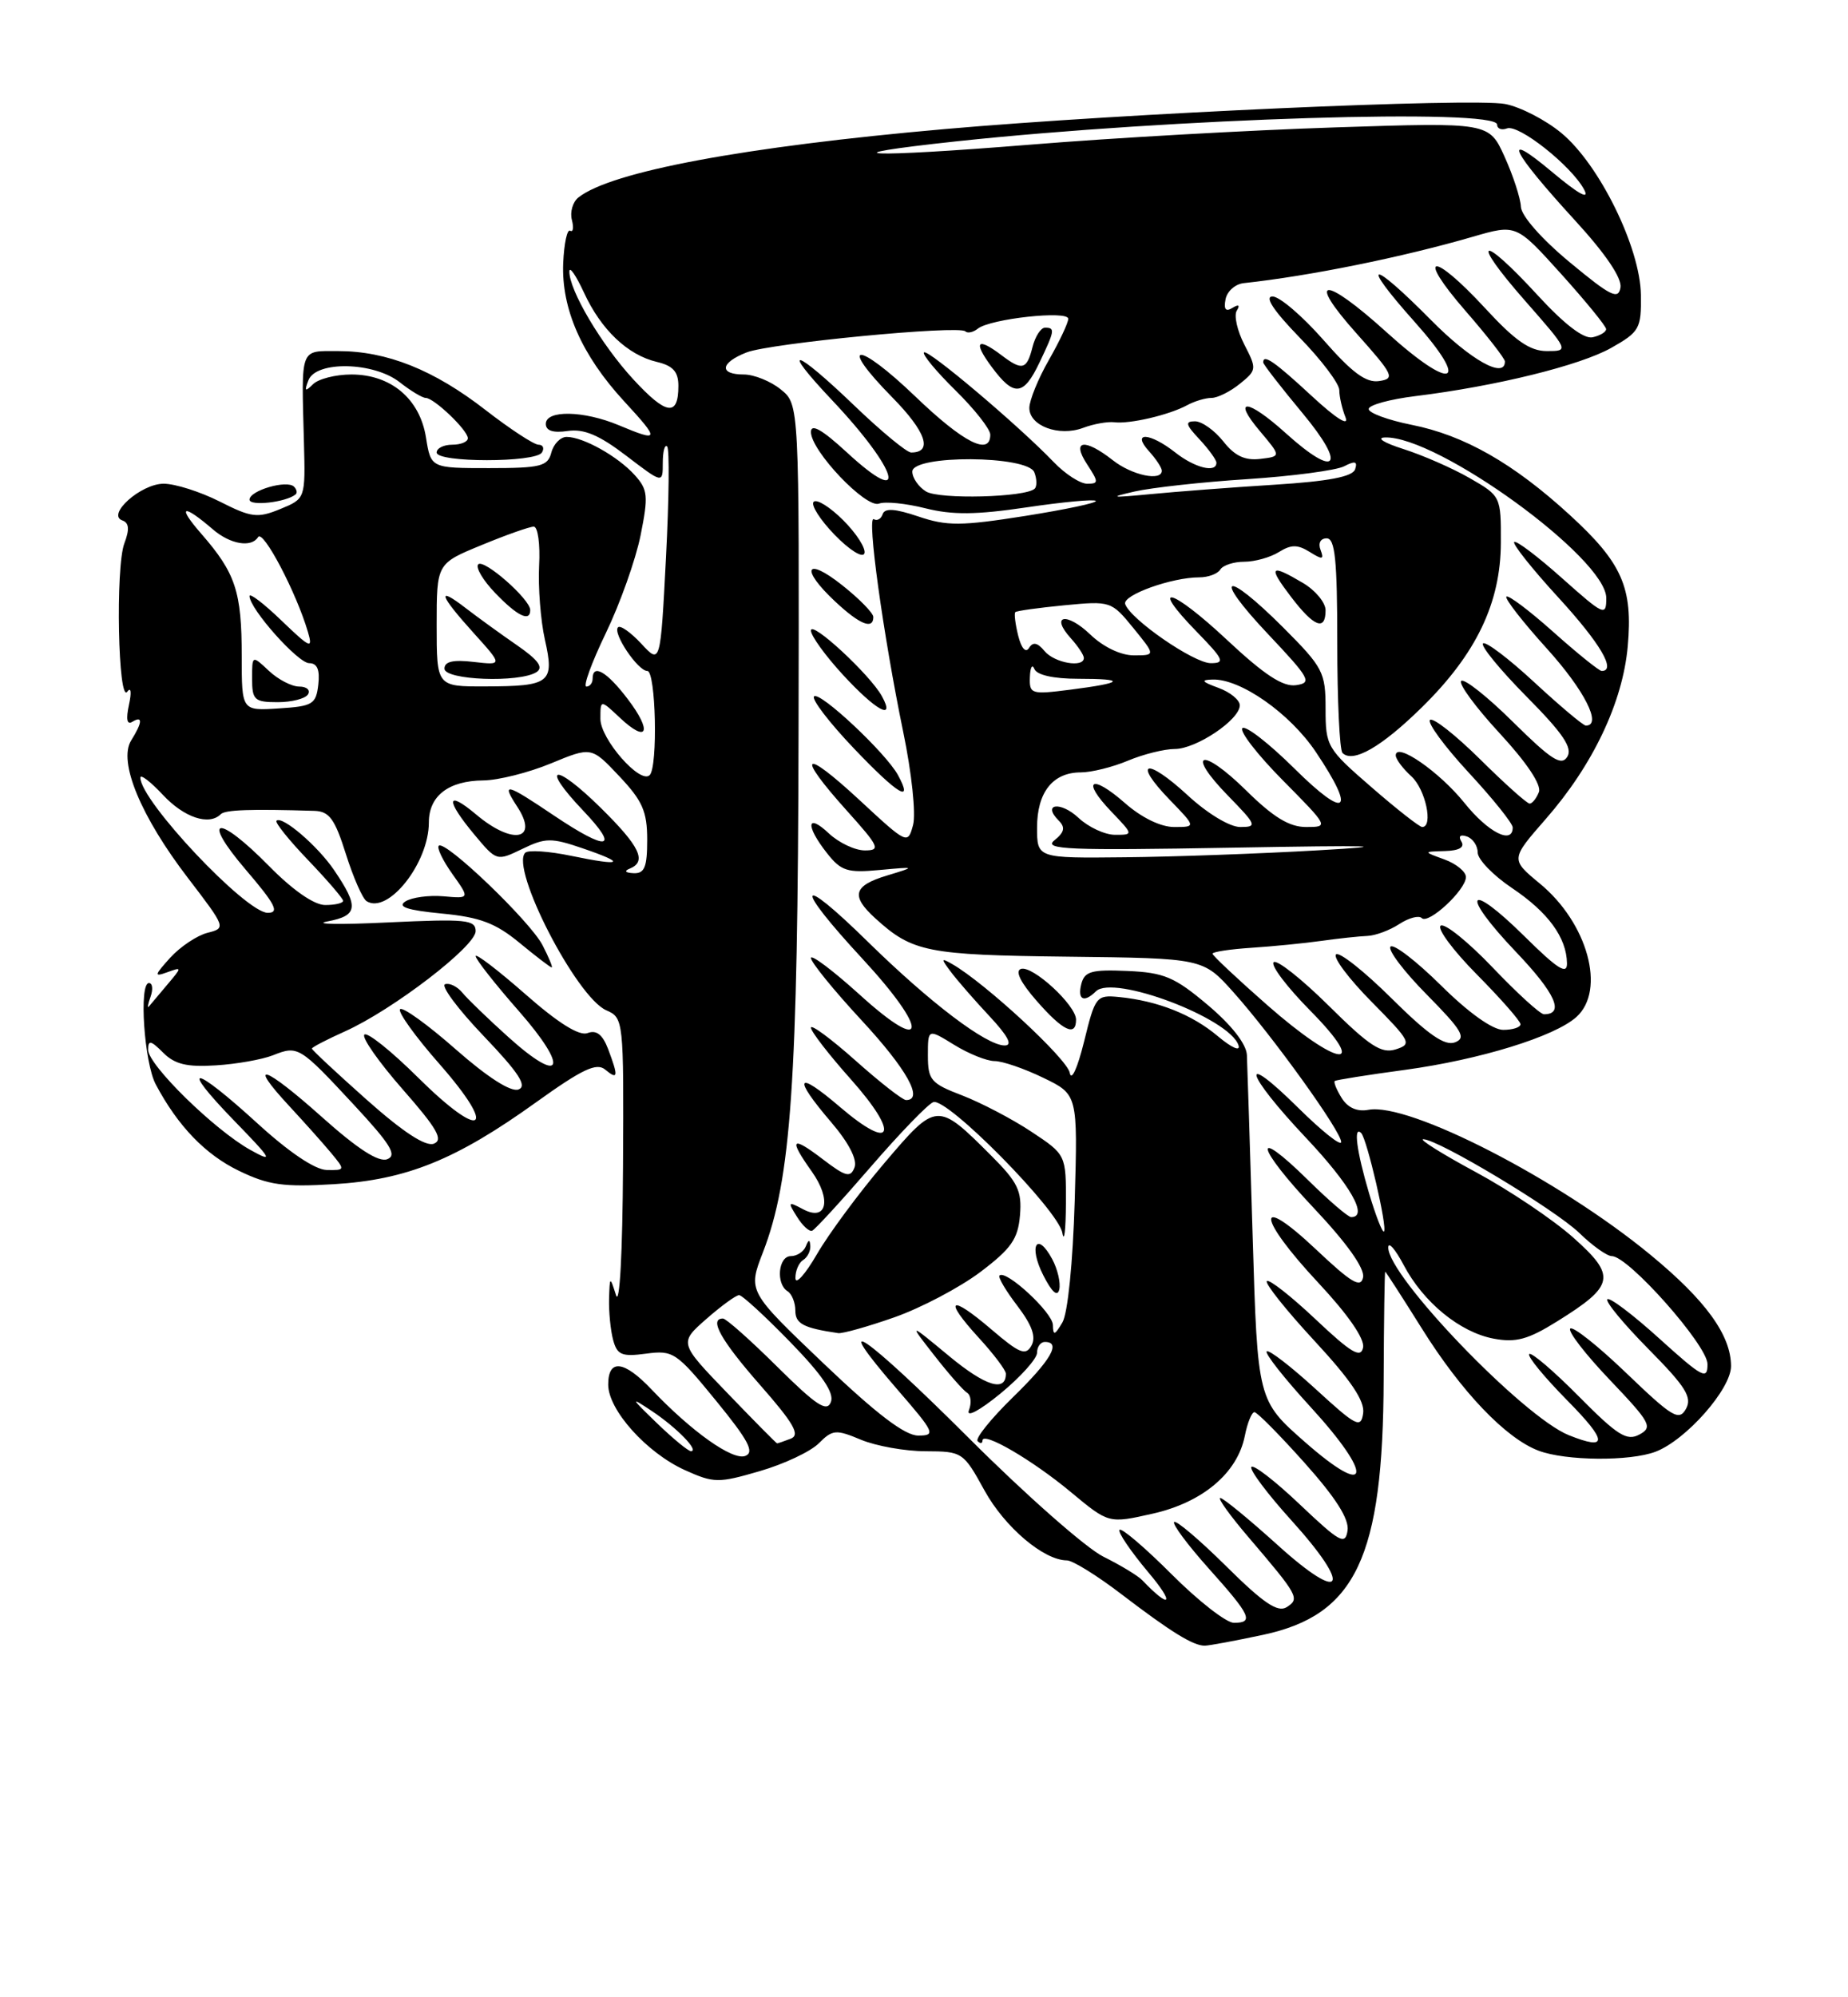 <?xml version="1.0" encoding="UTF-8" standalone="no"?>
<!DOCTYPE svg PUBLIC "-//W3C//DTD SVG 1.1//EN" "http://www.w3.org/Graphics/SVG/1.1/DTD/svg11.dtd" >
<svg xmlns="http://www.w3.org/2000/svg" xmlns:xlink="http://www.w3.org/1999/xlink" version="1.1" viewBox="0 0 237 256">
 <g >
 <path fill="currentColor"
d=" M 161.99 209.54 C 173.90 206.99 177.38 199.61 177.45 176.75 C 177.48 169.19 177.57 163.00 177.65 163.00 C 177.73 163.00 179.83 166.26 182.33 170.25 C 187.42 178.40 193.12 184.36 197.32 185.94 C 200.79 187.25 209.03 187.32 212.32 186.07 C 216.23 184.58 222.00 178.04 222.00 175.10 C 221.99 171.13 218.76 166.67 211.65 160.82 C 199.91 151.15 180.66 141.26 175.49 142.25 C 174.06 142.52 172.85 141.99 172.07 140.74 C 171.40 139.67 171.01 138.69 171.18 138.55 C 171.36 138.42 175.40 137.77 180.17 137.13 C 189.79 135.82 199.40 132.86 202.18 130.34 C 205.98 126.90 203.61 118.30 197.48 113.25 C 193.72 110.14 193.72 110.14 198.25 104.96 C 204.28 98.07 208.10 90.04 208.75 82.87 C 209.43 75.30 208.04 72.15 201.28 65.97 C 194.05 59.36 187.77 55.79 181.03 54.45 C 177.99 53.84 175.52 52.93 175.53 52.42 C 175.55 51.91 178.25 51.17 181.53 50.77 C 191.85 49.50 202.66 46.84 206.65 44.58 C 210.26 42.54 210.50 42.11 210.44 37.82 C 210.37 31.76 205.11 21.06 200.23 17.04 C 198.21 15.37 194.97 13.70 193.03 13.33 C 188.79 12.53 144.23 14.52 121.21 16.54 C 95.46 18.80 78.36 21.99 74.18 25.31 C 73.45 25.89 73.08 27.18 73.34 28.18 C 73.60 29.18 73.50 29.81 73.12 29.57 C 72.74 29.34 72.34 31.20 72.23 33.71 C 71.98 39.56 74.61 45.54 80.04 51.43 C 84.67 56.45 84.61 56.70 79.35 54.50 C 74.86 52.62 70.00 52.53 70.00 54.33 C 70.00 55.21 70.93 55.52 72.81 55.24 C 74.89 54.94 76.84 55.76 80.31 58.41 C 85.00 61.99 85.00 61.99 85.00 59.33 C 85.00 57.86 85.25 56.92 85.56 57.23 C 85.87 57.54 85.80 63.95 85.41 71.47 C 84.70 85.16 84.70 85.16 82.25 82.51 C 80.90 81.06 79.56 80.11 79.26 80.40 C 78.53 81.13 81.80 86.00 83.02 86.00 C 84.11 86.00 84.39 98.28 83.32 99.35 C 82.11 100.56 77.00 94.73 77.00 92.14 C 77.00 89.65 77.00 89.65 79.50 92.00 C 83.06 95.35 83.70 93.78 80.48 89.57 C 77.81 86.06 76.00 85.03 76.00 87.00 C 76.00 87.55 75.64 88.00 75.20 88.00 C 74.75 88.00 75.88 84.91 77.70 81.14 C 79.52 77.37 81.52 71.74 82.15 68.63 C 83.17 63.54 83.09 62.76 81.39 60.88 C 79.23 58.49 74.78 56.00 72.67 56.00 C 71.88 56.00 71.00 56.90 70.71 58.00 C 70.25 59.77 69.35 60.00 62.72 60.00 C 55.26 60.00 55.26 60.00 54.63 56.07 C 53.84 51.12 50.14 48.00 45.07 48.00 C 43.05 48.00 40.83 48.56 40.14 49.25 C 39.13 50.25 39.01 50.15 39.55 48.75 C 40.51 46.22 47.93 46.37 51.27 49.00 C 52.67 50.10 54.17 51.00 54.59 51.00 C 55.66 51.00 60.00 55.15 60.00 56.17 C 60.00 56.63 59.10 57.00 58.00 57.00 C 56.90 57.00 56.00 57.45 56.00 58.00 C 56.00 59.31 68.69 59.31 69.50 58.00 C 69.84 57.45 69.64 57.00 69.06 57.00 C 68.48 57.00 65.41 54.99 62.25 52.54 C 55.63 47.40 49.61 45.00 43.37 45.00 C 38.41 45.00 38.65 44.37 38.98 56.71 C 39.17 63.92 39.17 63.92 35.93 65.25 C 33.02 66.44 32.23 66.34 28.17 64.28 C 25.69 63.03 22.46 62.00 20.99 62.00 C 18.07 62.00 13.61 65.98 15.70 66.71 C 16.55 67.01 16.63 67.85 15.95 69.64 C 14.79 72.68 15.15 90.29 16.33 88.65 C 16.80 88.00 16.89 88.74 16.54 90.33 C 16.14 92.18 16.28 92.94 16.96 92.52 C 18.33 91.68 18.28 92.58 16.82 94.91 C 15.14 97.61 18.03 104.62 24.13 112.57 C 28.97 118.89 29.00 118.96 26.61 119.56 C 25.28 119.90 23.13 121.33 21.84 122.74 C 19.78 125.02 19.73 125.24 21.44 124.62 C 23.37 123.92 23.37 123.94 21.45 126.21 C 20.39 127.47 19.33 128.72 19.10 129.00 C 18.87 129.28 18.96 128.71 19.31 127.75 C 19.65 126.79 19.56 126.00 19.10 126.00 C 17.80 126.00 18.49 136.21 19.98 139.00 C 22.82 144.34 26.34 147.99 30.65 150.07 C 34.43 151.90 36.37 152.17 42.82 151.78 C 52.15 151.22 58.49 148.65 68.77 141.27 C 74.67 137.04 76.50 136.17 77.61 137.09 C 79.27 138.47 79.33 138.01 77.99 134.46 C 77.28 132.60 76.49 131.98 75.36 132.41 C 74.30 132.82 71.62 131.16 67.38 127.43 C 63.87 124.35 61.00 122.16 61.00 122.55 C 61.00 122.95 63.48 126.11 66.52 129.57 C 73.03 136.98 72.17 139.20 65.21 132.94 C 62.62 130.61 59.97 128.05 59.31 127.25 C 58.66 126.45 57.65 125.95 57.08 126.15 C 56.50 126.34 58.72 129.33 62.02 132.78 C 66.54 137.51 67.64 139.20 66.50 139.64 C 65.54 140.01 62.56 138.11 58.44 134.49 C 54.85 131.33 51.64 129.02 51.31 129.35 C 50.98 129.68 53.26 132.86 56.38 136.40 C 63.94 145.02 61.85 146.28 53.59 138.09 C 50.18 134.71 47.09 132.24 46.73 132.61 C 46.36 132.97 48.58 136.13 51.64 139.62 C 56.06 144.65 56.89 146.10 55.64 146.59 C 54.58 146.99 51.69 145.10 47.02 140.95 C 43.16 137.52 40.00 134.57 40.00 134.40 C 40.00 134.23 41.91 133.24 44.25 132.19 C 50.37 129.44 61.00 121.29 61.00 119.35 C 61.00 117.88 59.76 117.76 49.75 118.23 C 43.56 118.53 40.08 118.47 42.00 118.10 C 45.92 117.36 46.06 116.25 42.83 111.50 C 40.72 108.40 36.16 104.50 35.46 105.20 C 35.24 105.42 37.07 107.70 39.53 110.26 C 41.99 112.83 44.00 115.17 44.00 115.46 C 44.00 115.76 42.97 116.00 41.71 116.00 C 40.29 116.00 37.56 114.11 34.50 111.00 C 27.86 104.26 25.67 104.63 31.54 111.50 C 35.33 115.93 35.87 117.00 34.34 117.00 C 31.54 117.00 18.00 102.65 18.00 99.67 C 18.00 99.19 19.31 100.19 20.90 101.89 C 23.61 104.79 26.81 105.86 28.31 104.36 C 28.87 103.79 32.13 103.68 40.32 103.93 C 42.23 103.99 42.94 104.96 44.36 109.47 C 45.31 112.47 46.50 115.19 47.02 115.51 C 49.78 117.22 55.00 110.61 55.00 105.41 C 55.00 102.01 57.52 100.07 61.98 100.03 C 63.90 100.01 67.80 99.03 70.65 97.85 C 75.85 95.70 75.85 95.70 79.42 99.49 C 82.40 102.64 83.00 104.01 83.00 107.64 C 83.00 111.16 82.66 111.98 81.25 111.92 C 80.20 111.87 80.00 111.64 80.75 111.34 C 83.00 110.43 82.08 108.50 77.02 103.52 C 71.09 97.68 69.18 98.00 74.78 103.89 C 79.57 108.92 77.96 109.18 71.00 104.50 C 64.85 100.36 64.26 100.22 66.33 103.39 C 69.15 107.69 65.76 108.35 61.08 104.41 C 57.22 101.16 57.10 102.50 60.85 106.99 C 63.69 110.39 63.71 110.39 66.98 108.81 C 69.94 107.37 70.71 107.36 74.69 108.72 C 80.41 110.67 79.85 111.06 73.28 109.70 C 70.40 109.10 67.74 108.92 67.36 109.30 C 65.40 111.26 73.91 127.80 77.75 129.49 C 79.97 130.46 80.00 130.69 79.90 149.49 C 79.84 160.57 79.47 167.46 79.00 166.00 C 78.22 163.55 78.20 163.56 78.11 166.50 C 78.07 168.15 78.30 170.51 78.63 171.74 C 79.15 173.67 79.74 173.92 82.86 173.50 C 86.33 173.04 86.75 173.32 91.81 179.51 C 95.98 184.61 96.80 186.14 95.58 186.61 C 93.96 187.23 88.70 183.50 83.56 178.09 C 80.02 174.36 78.00 174.13 78.00 177.47 C 78.00 180.72 82.93 186.21 87.84 188.43 C 91.55 190.10 92.12 190.11 97.43 188.56 C 100.54 187.66 103.94 186.06 105.00 185.00 C 106.78 183.22 107.20 183.19 110.43 184.54 C 112.36 185.34 116.09 186.01 118.72 186.01 C 123.42 186.03 123.55 186.11 126.26 191.04 C 128.86 195.75 133.86 199.99 136.83 200.00 C 137.56 200.00 140.71 201.95 143.83 204.34 C 150.16 209.17 153.02 210.94 154.50 210.93 C 155.05 210.93 158.42 210.30 161.99 209.54 Z  M 69.58 121.15 C 67.98 118.06 57.06 107.61 56.27 108.40 C 56.00 108.67 56.79 110.30 58.02 112.03 C 60.26 115.18 60.26 115.18 56.87 114.88 C 55.00 114.72 52.80 115.02 51.99 115.54 C 50.92 116.23 52.22 116.66 56.64 117.09 C 61.56 117.56 63.55 118.31 66.62 120.84 C 68.73 122.58 70.59 124.00 70.75 124.00 C 70.92 124.00 70.39 122.72 69.58 121.15 Z  M 37.92 63.36 C 38.15 63.16 38.05 62.72 37.71 62.38 C 36.80 61.47 32.00 62.87 32.00 64.04 C 32.00 64.92 36.74 64.37 37.92 63.36 Z  M 150.28 201.80 C 146.86 198.38 143.85 195.81 143.58 196.08 C 143.32 196.35 144.98 198.80 147.28 201.54 C 150.72 205.61 150.14 206.36 146.50 202.55 C 145.95 201.97 143.70 200.61 141.50 199.52 C 139.30 198.43 131.56 191.62 124.31 184.38 C 110.80 170.90 106.06 167.68 115.12 178.14 C 119.88 183.63 120.04 184.00 117.76 184.00 C 116.05 184.00 112.42 181.24 105.61 174.75 C 95.91 165.50 95.91 165.50 97.85 160.50 C 101.46 151.16 102.32 138.70 102.41 94.17 C 102.50 51.83 102.50 51.83 100.14 49.92 C 98.84 48.86 96.70 48.00 95.39 48.00 C 92.17 48.00 92.37 46.49 95.75 45.17 C 98.79 43.99 122.99 41.66 123.80 42.47 C 124.09 42.75 124.81 42.60 125.41 42.12 C 127.03 40.85 137.00 39.76 137.00 40.86 C 137.00 41.38 135.88 43.75 134.51 46.15 C 133.14 48.54 132.02 51.30 132.01 52.28 C 132.00 54.59 135.81 56.00 138.91 54.84 C 140.23 54.34 142.03 54.02 142.91 54.12 C 144.89 54.37 149.93 53.19 152.24 51.94 C 153.19 51.42 154.60 51.00 155.38 51.00 C 156.15 51.00 157.78 50.19 159.01 49.19 C 161.18 47.44 161.19 47.28 159.58 44.16 C 158.67 42.39 158.23 40.43 158.61 39.82 C 159.06 39.10 158.86 38.97 158.06 39.46 C 157.20 40.00 156.92 39.66 157.17 38.37 C 157.36 37.34 158.42 36.40 159.51 36.29 C 167.94 35.38 179.85 32.97 188.90 30.34 C 194.45 28.73 194.45 28.73 200.21 35.11 C 203.38 38.63 205.97 41.80 205.98 42.18 C 205.99 42.55 205.21 43.02 204.25 43.23 C 203.12 43.48 200.62 41.57 197.17 37.81 C 189.85 29.85 188.46 30.44 195.54 38.50 C 201.23 44.98 201.24 45.00 198.39 45.00 C 196.21 45.00 194.33 43.70 190.46 39.50 C 183.67 32.15 181.50 32.43 187.93 39.83 C 190.72 43.03 193.00 45.96 193.00 46.33 C 193.00 48.62 188.60 46.16 183.50 41.00 C 175.70 33.12 174.31 33.29 181.42 41.25 C 188.70 49.41 186.33 50.28 177.82 42.58 C 169.78 35.30 167.41 35.40 173.98 42.75 C 178.72 48.06 178.94 48.53 176.88 48.84 C 175.20 49.10 173.42 47.79 169.74 43.59 C 167.04 40.52 164.10 38.00 163.20 38.00 C 162.13 38.00 163.32 39.81 166.66 43.25 C 169.47 46.14 171.76 49.17 171.76 50.00 C 171.76 50.83 172.12 52.40 172.56 53.50 C 173.04 54.71 171.33 53.63 168.22 50.75 C 163.44 46.33 162.00 45.33 162.00 46.45 C 162.00 46.69 164.27 49.62 167.04 52.95 C 172.77 59.83 171.42 61.42 164.87 55.50 C 159.99 51.10 157.93 50.94 161.57 55.25 C 164.31 58.50 164.31 58.50 161.61 58.82 C 159.65 59.05 158.34 58.43 156.88 56.57 C 155.76 55.16 154.13 54.00 153.25 54.00 C 151.95 54.00 152.06 54.43 153.83 56.31 C 155.02 57.59 156.00 58.94 156.00 59.31 C 156.00 60.66 153.23 59.97 150.73 58.00 C 147.45 55.42 145.06 55.30 147.35 57.83 C 148.26 58.83 149.00 59.96 149.00 60.33 C 149.00 61.73 145.17 60.92 142.73 59.00 C 139.09 56.14 137.37 56.39 139.41 59.50 C 140.91 61.80 140.92 62.00 139.42 62.00 C 138.53 62.00 136.61 60.76 135.15 59.24 C 130.64 54.54 118.98 44.69 118.50 45.17 C 118.25 45.42 120.06 47.60 122.52 50.02 C 124.98 52.44 127.00 55.00 127.00 55.71 C 127.00 58.49 123.55 56.73 117.41 50.84 C 109.92 43.65 107.33 43.72 114.43 50.93 C 118.76 55.33 119.68 58.00 116.85 58.00 C 116.29 58.00 113.02 55.30 109.58 52.00 C 101.86 44.59 99.92 44.10 106.70 51.28 C 115.24 60.31 116.68 65.43 108.58 57.96 C 105.42 55.05 104.00 54.25 104.00 55.37 C 104.00 57.78 111.05 65.19 112.73 64.55 C 113.51 64.25 116.18 64.52 118.68 65.15 C 122.14 66.02 125.20 65.99 131.66 65.03 C 136.31 64.34 140.30 63.97 140.53 64.20 C 140.77 64.44 136.69 65.30 131.48 66.13 C 123.23 67.43 121.44 67.44 117.78 66.20 C 114.79 65.19 113.47 65.10 113.20 65.90 C 113.00 66.51 112.49 66.80 112.07 66.55 C 111.13 65.96 113.27 81.40 115.84 93.84 C 116.92 99.05 117.48 104.31 117.10 105.73 C 116.42 108.26 116.37 108.24 110.21 102.53 C 102.93 95.79 102.01 96.57 108.59 103.89 C 112.76 108.53 112.98 109.00 110.91 109.00 C 109.65 109.00 107.59 108.02 106.31 106.83 C 103.45 104.13 103.27 105.81 106.05 109.34 C 107.86 111.64 108.66 111.90 112.80 111.51 C 117.50 111.08 117.50 111.08 113.75 112.22 C 109.44 113.52 109.08 114.82 112.25 117.70 C 117.01 122.03 118.88 122.41 136.90 122.62 C 154.29 122.82 154.29 122.82 158.17 127.16 C 163.20 132.78 172.00 145.01 172.00 146.37 C 172.00 146.96 169.53 144.99 166.50 142.00 C 158.81 134.40 159.61 137.49 167.50 145.85 C 173.20 151.89 175.54 156.00 173.28 156.00 C 172.89 156.00 170.43 153.89 167.81 151.31 C 160.46 144.07 161.02 146.93 168.51 154.86 C 172.73 159.33 175.03 162.57 174.81 163.71 C 174.52 165.15 173.33 164.44 168.73 160.10 C 160.93 152.76 161.20 156.00 169.08 164.43 C 172.87 168.48 175.03 171.60 174.81 172.71 C 174.52 174.14 173.31 173.43 168.71 169.09 C 165.56 166.12 162.75 163.92 162.47 164.20 C 162.19 164.48 164.92 167.91 168.55 171.83 C 173.25 176.90 175.05 179.58 174.82 181.14 C 174.53 183.12 173.95 182.83 168.72 178.03 C 165.53 175.12 162.72 172.95 162.45 173.21 C 162.19 173.47 164.72 176.68 168.07 180.33 C 176.23 189.23 175.78 192.22 167.39 184.86 C 161.28 179.50 161.28 179.50 160.65 158.50 C 160.30 146.95 159.97 136.47 159.91 135.22 C 159.84 133.81 157.94 131.38 154.90 128.82 C 150.63 125.22 149.30 124.66 144.59 124.45 C 140.00 124.25 139.10 124.50 138.68 126.10 C 138.15 128.14 139.01 128.58 140.55 127.06 C 142.77 124.87 157.69 130.50 158.83 133.97 C 159.11 134.81 157.97 134.31 156.18 132.81 C 152.87 130.02 148.46 128.28 143.50 127.79 C 140.60 127.51 140.45 127.71 139.03 133.50 C 138.18 136.93 137.40 138.64 137.19 137.50 C 136.87 135.72 126.33 125.98 122.12 123.57 C 120.67 122.74 120.65 122.85 121.95 124.57 C 122.74 125.63 124.97 128.19 126.90 130.25 C 129.28 132.80 129.91 134.00 128.85 134.00 C 126.49 134.00 119.30 128.55 111.25 120.66 C 102.20 111.78 101.73 113.31 110.58 122.86 C 119.20 132.17 118.97 135.40 110.25 127.49 C 106.81 124.38 104.00 122.27 104.00 122.79 C 104.00 123.32 106.92 126.92 110.50 130.78 C 116.30 137.04 118.51 141.00 116.20 141.00 C 115.76 141.00 112.83 138.71 109.70 135.92 C 106.56 133.13 104.00 131.24 104.00 131.72 C 104.00 132.20 106.31 135.19 109.14 138.36 C 115.43 145.43 114.53 147.70 107.73 141.89 C 102.11 137.08 101.59 137.99 106.60 143.84 C 108.85 146.47 109.97 148.64 109.59 149.63 C 109.07 150.99 108.46 150.83 105.49 148.56 C 101.49 145.51 101.11 145.94 104.09 150.13 C 106.69 153.78 106.03 156.62 102.97 154.98 C 101.06 153.96 101.00 154.04 102.20 155.94 C 102.90 157.08 103.78 157.89 104.15 157.75 C 104.51 157.61 107.89 153.93 111.65 149.58 C 115.42 145.22 119.04 141.48 119.70 141.26 C 121.49 140.67 135.72 155.10 136.24 158.01 C 136.48 159.38 136.68 157.69 136.70 154.25 C 136.72 148.00 136.72 148.00 132.25 145.04 C 129.79 143.41 125.80 141.33 123.39 140.40 C 119.38 138.87 119.00 138.43 119.00 135.28 C 119.00 131.84 119.00 131.84 122.37 133.92 C 124.22 135.06 126.55 136.00 127.55 136.00 C 128.55 136.00 131.36 136.96 133.79 138.14 C 138.22 140.28 138.22 140.28 137.83 153.89 C 137.59 161.87 136.94 168.33 136.25 169.50 C 135.26 171.17 135.06 171.22 135.03 169.82 C 135.00 168.23 128.99 162.68 128.18 163.49 C 127.97 163.70 129.00 165.45 130.48 167.38 C 132.36 169.86 132.90 171.36 132.28 172.47 C 131.54 173.80 130.75 173.48 127.15 170.40 C 121.82 165.84 120.91 166.42 125.51 171.45 C 127.43 173.54 129.00 175.62 129.00 176.07 C 129.00 178.48 126.38 177.67 121.73 173.82 C 116.51 169.50 116.51 169.50 119.83 173.74 C 121.65 176.07 123.54 178.22 124.03 178.52 C 124.52 178.82 124.62 179.83 124.26 180.76 C 123.89 181.73 125.61 180.82 128.31 178.61 C 130.89 176.49 133.00 174.14 133.00 173.38 C 133.00 172.62 133.45 172.00 134.00 172.00 C 136.14 172.00 134.79 174.33 129.88 179.11 C 127.07 181.86 125.04 184.38 125.38 184.72 C 125.72 185.06 126.00 185.02 126.00 184.64 C 126.00 183.41 132.38 187.12 137.34 191.25 C 142.19 195.28 142.19 195.28 147.78 194.02 C 154.21 192.59 158.69 188.82 159.64 184.06 C 159.97 182.38 160.53 181.00 160.88 181.00 C 161.22 181.00 164.12 183.93 167.32 187.51 C 171.31 191.98 173.04 194.69 172.82 196.17 C 172.53 198.08 171.86 197.72 166.70 192.83 C 163.52 189.81 160.72 187.65 160.48 188.03 C 160.25 188.41 162.55 191.48 165.60 194.85 C 173.51 203.58 172.33 205.70 163.84 198.02 C 160.17 194.71 156.87 192.00 156.50 192.00 C 156.12 192.00 157.77 194.29 160.16 197.08 C 166.52 204.53 166.73 204.91 165.00 206.00 C 163.86 206.71 162.01 205.46 157.28 200.77 C 153.85 197.38 150.84 194.82 150.58 195.08 C 150.32 195.34 152.32 198.02 155.01 201.03 C 160.41 207.05 160.85 208.00 158.24 208.00 C 157.27 208.00 153.69 205.21 150.28 201.80 Z  M 114.71 168.84 C 118.12 167.64 123.07 165.03 125.71 163.05 C 129.69 160.04 130.55 158.82 130.81 155.77 C 131.07 152.64 130.54 151.54 127.13 148.13 C 120.19 141.19 120.12 141.19 113.42 149.07 C 110.16 152.90 106.27 158.16 104.76 160.77 C 103.25 163.37 102.01 164.74 102.01 163.81 C 102.00 162.88 102.45 161.84 103.00 161.50 C 103.55 161.16 103.96 160.35 103.92 159.69 C 103.86 158.83 103.70 158.85 103.34 159.75 C 103.06 160.44 102.20 161.00 101.42 161.00 C 99.81 161.00 99.48 164.56 101.00 165.50 C 101.55 165.84 102.00 166.96 102.00 167.99 C 102.00 169.67 103.05 170.22 107.50 170.87 C 108.05 170.95 111.29 170.04 114.71 168.84 Z  M 134.95 161.40 C 132.98 157.73 131.88 159.67 133.79 163.44 C 134.90 165.63 135.62 166.27 135.85 165.27 C 136.04 164.43 135.64 162.69 134.95 161.40 Z  M 138.00 130.69 C 138.00 128.84 132.41 123.70 130.93 124.19 C 130.15 124.45 130.89 125.94 132.96 128.30 C 136.33 132.15 138.00 132.93 138.00 130.69 Z  M 115.16 99.34 C 113.60 96.49 105.12 88.55 104.40 89.26 C 104.05 89.61 106.36 92.63 109.54 95.96 C 115.16 101.85 117.20 103.08 115.16 99.34 Z  M 113.11 89.25 C 111.61 86.50 104.00 79.46 104.00 80.82 C 104.00 81.49 105.86 84.06 108.13 86.52 C 112.32 91.07 114.87 92.47 113.11 89.25 Z  M 112.00 79.08 C 112.00 78.58 110.20 76.74 108.00 75.00 C 103.29 71.27 102.60 72.89 107.11 77.10 C 110.25 80.04 112.00 80.75 112.00 79.08 Z  M 108.15 66.69 C 106.45 64.99 104.74 63.92 104.35 64.32 C 103.96 64.71 105.17 66.62 107.05 68.56 C 108.95 70.51 110.64 71.57 110.86 70.93 C 111.07 70.30 109.85 68.39 108.15 66.69 Z  M 133.31 46.47 C 135.28 42.35 135.33 42.00 134.02 42.00 C 133.48 42.00 132.76 43.12 132.41 44.50 C 131.68 47.39 131.10 47.55 128.44 45.53 C 125.31 43.16 124.77 43.78 127.16 47.00 C 130.03 50.89 131.26 50.78 133.31 46.47 Z  M 84.24 182.40 C 80.84 179.12 80.78 178.98 83.59 180.85 C 86.78 182.97 89.73 186.00 88.61 186.00 C 88.26 186.00 86.29 184.38 84.24 182.40 Z  M 93.29 178.56 C 87.09 172.13 87.09 172.13 90.58 169.06 C 92.50 167.38 94.39 166.00 94.79 166.00 C 95.18 166.00 98.13 168.71 101.35 172.02 C 105.45 176.23 107.01 178.53 106.56 179.70 C 106.05 181.04 104.70 180.15 99.68 175.18 C 96.25 171.78 93.12 169.00 92.72 169.00 C 90.89 169.00 92.44 171.78 97.49 177.53 C 101.82 182.46 102.65 183.92 101.41 184.40 C 100.55 184.73 99.76 185.00 99.66 185.00 C 99.56 185.00 96.70 182.10 93.29 178.56 Z  M 201.19 183.95 C 195.32 181.59 177.93 163.50 178.04 159.87 C 178.07 159.11 178.95 160.13 180.01 162.13 C 182.54 166.93 187.24 170.77 191.57 171.58 C 194.41 172.11 195.97 171.69 199.69 169.37 C 207.09 164.77 207.32 163.56 201.76 158.62 C 199.15 156.30 193.53 152.53 189.26 150.23 C 184.99 147.93 181.96 146.03 182.52 146.02 C 184.37 145.98 199.43 155.02 202.55 158.04 C 204.22 159.67 206.10 161.00 206.71 161.00 C 208.84 161.00 218.96 172.42 218.98 174.83 C 219.00 176.92 218.35 176.58 212.83 171.59 C 209.44 168.52 206.43 166.24 206.14 166.53 C 205.85 166.82 208.23 169.69 211.42 172.92 C 216.20 177.75 217.04 179.10 216.22 180.58 C 215.32 182.17 214.48 181.66 208.60 176.02 C 204.97 172.53 201.72 169.95 201.38 170.29 C 201.04 170.63 203.33 173.59 206.46 176.87 C 211.68 182.35 212.00 182.93 210.24 183.87 C 208.63 184.74 207.43 183.98 202.47 178.97 C 199.25 175.72 196.39 173.28 196.12 173.55 C 195.84 173.83 198.05 176.51 201.02 179.52 C 206.19 184.76 206.24 185.97 201.19 183.95 Z  M 175.57 152.92 C 173.98 147.55 173.54 144.21 174.57 145.23 C 175.31 145.98 177.96 157.38 177.49 157.84 C 177.30 158.04 176.43 155.82 175.57 152.92 Z  M 33.00 143.97 C 24.75 136.44 22.84 136.22 30.03 143.64 C 34.92 148.67 35.14 149.07 32.11 147.39 C 27.52 144.84 19.00 136.50 19.00 134.56 C 19.00 133.27 19.33 133.33 20.93 134.93 C 22.41 136.41 23.97 136.79 27.68 136.55 C 30.33 136.39 33.62 135.80 35.00 135.26 C 38.22 133.98 38.41 134.10 45.39 141.61 C 50.10 146.68 50.96 148.08 49.66 148.58 C 48.55 149.00 45.86 147.26 41.28 143.17 C 33.93 136.60 31.56 135.80 37.10 141.77 C 39.00 143.82 41.41 146.51 42.44 147.75 C 44.29 149.98 44.29 150.00 41.90 149.96 C 40.40 149.93 37.06 147.68 33.00 143.97 Z  M 162.50 128.81 C 158.65 125.43 155.50 122.47 155.50 122.24 C 155.50 122.00 157.75 121.66 160.50 121.48 C 163.25 121.30 167.30 120.90 169.50 120.59 C 171.70 120.28 174.34 120.00 175.37 119.96 C 176.39 119.92 178.23 119.24 179.45 118.44 C 180.66 117.65 181.96 117.30 182.33 117.67 C 183.19 118.53 188.00 114.06 188.00 112.41 C 188.00 111.73 186.76 110.71 185.25 110.16 C 182.50 109.16 182.50 109.16 185.31 109.08 C 187.13 109.03 187.87 108.60 187.42 107.87 C 187.00 107.18 187.27 106.92 188.11 107.21 C 188.87 107.46 189.51 108.39 189.51 109.28 C 189.52 110.16 191.50 112.21 193.92 113.83 C 198.54 116.93 200.91 120.17 200.96 123.47 C 200.99 124.99 199.76 124.21 195.52 120.02 C 188.15 112.74 187.19 114.42 194.40 121.99 C 199.48 127.31 200.69 130.00 198.01 130.00 C 197.53 130.00 194.58 127.31 191.44 124.02 C 188.30 120.73 185.30 118.31 184.77 118.64 C 184.24 118.97 186.32 121.79 189.40 124.90 C 192.48 128.01 195.00 130.88 195.00 131.28 C 195.00 131.68 194.00 132.00 192.78 132.00 C 191.42 132.00 188.33 129.80 184.81 126.31 C 181.64 123.18 178.73 120.94 178.33 121.33 C 177.94 121.73 180.03 124.50 182.99 127.49 C 187.51 132.07 188.08 133.03 186.60 133.60 C 185.29 134.10 183.16 132.62 178.44 127.94 C 174.93 124.46 171.73 121.94 171.34 122.33 C 170.94 122.73 173.00 125.47 175.92 128.42 C 180.94 133.50 181.11 133.83 179.00 134.50 C 177.16 135.08 175.65 134.10 170.41 128.91 C 166.91 125.45 163.73 122.94 163.34 123.33 C 162.94 123.73 165.05 126.51 168.02 129.52 C 175.77 137.37 171.63 136.83 162.50 128.81 Z  M 133.00 106.07 C 133.00 101.55 135.02 99.00 138.60 99.00 C 139.96 99.00 142.68 98.33 144.65 97.50 C 146.63 96.67 149.33 96.00 150.66 96.00 C 153.41 96.00 159.00 92.25 159.00 90.40 C 159.00 89.72 157.76 88.71 156.25 88.16 C 154.11 87.38 153.94 87.14 155.50 87.10 C 159.08 86.98 165.43 91.43 168.75 96.38 C 173.96 104.14 172.70 105.13 166.03 98.53 C 162.74 95.27 159.73 92.94 159.33 93.33 C 158.94 93.73 161.27 96.74 164.53 100.03 C 170.40 105.96 170.42 106.00 167.50 106.00 C 165.35 106.00 163.30 104.75 159.81 101.31 C 154.09 95.68 151.96 96.33 157.52 102.02 C 161.16 105.75 161.26 106.00 159.06 106.00 C 157.71 106.00 154.84 104.27 152.29 101.91 C 147.00 97.04 145.18 97.52 150.01 102.51 C 153.39 106.00 153.39 106.00 150.58 106.00 C 148.86 106.00 146.40 104.80 144.28 102.94 C 139.95 99.14 138.62 99.95 142.51 104.01 C 145.37 107.00 145.37 107.00 143.00 107.00 C 141.70 107.00 139.59 106.02 138.32 104.83 C 136.01 102.67 133.60 103.00 135.78 105.18 C 136.65 106.05 136.51 106.67 135.22 107.71 C 133.75 108.89 137.07 109.02 158.00 108.65 C 176.49 108.32 179.19 108.41 169.00 108.99 C 161.57 109.42 150.44 109.82 144.25 109.88 C 133.00 110.00 133.00 110.00 133.00 106.07 Z  M 187.80 102.90 C 184.60 98.92 179.00 95.05 179.00 96.82 C 179.00 97.30 179.90 98.50 181.00 99.50 C 182.82 101.15 183.85 106.00 182.39 106.00 C 182.05 106.00 179.12 103.71 175.89 100.90 C 170.18 95.96 170.00 95.65 170.00 90.84 C 170.00 86.16 169.69 85.56 164.57 80.43 C 157.03 72.90 155.36 73.58 162.60 81.25 C 168.00 86.97 168.31 87.52 166.21 87.82 C 164.53 88.06 162.15 86.50 157.35 82.01 C 150.22 75.34 147.21 74.56 153.52 81.02 C 156.94 84.53 157.15 85.00 155.28 85.00 C 153.10 85.00 144.94 79.36 144.30 77.42 C 143.93 76.28 150.26 74.00 153.81 74.00 C 154.95 74.00 156.16 73.55 156.50 73.00 C 156.84 72.45 158.22 72.00 159.57 72.00 C 160.92 72.00 162.92 71.44 164.01 70.76 C 165.58 69.78 166.41 69.78 167.96 70.74 C 169.60 71.77 169.83 71.73 169.36 70.49 C 169.02 69.62 169.35 69.00 170.14 69.00 C 171.22 69.00 171.50 71.78 171.50 82.41 C 171.50 89.79 171.80 96.13 172.17 96.51 C 173.51 97.85 177.17 95.75 182.34 90.67 C 189.32 83.83 192.46 77.28 192.48 69.55 C 192.50 63.64 192.47 63.57 188.50 61.29 C 186.30 60.02 182.47 58.35 180.00 57.56 C 177.50 56.77 176.44 56.11 177.62 56.07 C 184.35 55.85 206.00 71.55 206.00 76.66 C 206.00 79.03 205.70 78.89 200.32 74.10 C 197.19 71.31 194.44 69.23 194.19 69.47 C 193.95 69.72 196.50 72.93 199.87 76.60 C 205.24 82.46 207.32 86.00 205.41 86.00 C 205.09 86.00 202.30 83.76 199.23 81.02 C 196.15 78.27 193.44 76.23 193.19 76.47 C 192.95 76.71 195.28 79.71 198.38 83.13 C 203.20 88.46 205.51 93.00 203.38 93.00 C 203.04 93.00 200.07 90.50 196.77 87.45 C 193.47 84.39 190.51 82.16 190.19 82.47 C 189.87 82.79 192.38 85.85 195.77 89.28 C 200.45 94.00 201.71 95.86 201.00 97.00 C 200.24 98.22 198.94 97.38 194.06 92.56 C 190.76 89.29 187.75 86.91 187.39 87.28 C 187.03 87.64 189.25 90.66 192.33 93.99 C 195.80 97.74 197.71 100.60 197.36 101.52 C 197.04 102.33 196.51 103.00 196.17 103.00 C 195.83 103.00 192.97 100.44 189.81 97.31 C 186.64 94.18 183.75 91.91 183.39 92.28 C 183.03 92.64 185.26 95.68 188.36 99.03 C 191.46 102.37 194.00 105.54 194.00 106.06 C 194.00 108.30 190.84 106.69 187.80 102.90 Z  M 170.00 78.22 C 170.00 77.23 168.69 75.66 167.10 74.72 C 162.88 72.22 162.57 72.57 165.57 76.50 C 168.51 80.36 170.00 80.94 170.00 78.22 Z  M 31.00 84.12 C 31.00 75.83 30.22 73.47 25.82 68.42 C 22.66 64.80 23.41 64.51 27.30 67.85 C 29.53 69.77 32.24 70.23 33.10 68.84 C 33.73 67.81 38.02 75.97 39.49 81.00 C 40.15 83.24 39.80 83.09 36.11 79.55 C 33.85 77.37 32.00 75.96 32.00 76.40 C 32.00 78.02 38.21 85.00 39.65 85.00 C 40.68 85.00 41.04 85.84 40.82 87.75 C 40.53 90.27 40.10 90.53 35.75 90.80 C 31.00 91.11 31.00 91.11 31.00 84.12 Z  M 39.50 89.00 C 39.84 88.45 39.33 88.00 38.37 88.00 C 37.41 88.00 35.66 87.09 34.48 85.98 C 32.33 83.96 32.33 83.96 32.33 86.98 C 32.33 89.72 32.63 90.00 35.61 90.00 C 37.41 90.00 39.16 89.55 39.50 89.00 Z  M 132.08 86.78 C 132.12 85.53 132.38 85.06 132.66 85.75 C 132.97 86.52 135.12 87.00 138.25 87.00 C 144.53 87.00 144.16 87.52 137.25 88.40 C 132.24 89.04 132.00 88.96 132.08 86.78 Z  M 56.00 80.12 C 56.00 72.23 56.00 72.23 61.75 69.87 C 64.91 68.56 67.93 67.50 68.45 67.50 C 68.98 67.50 69.29 69.75 69.14 72.50 C 69.00 75.25 69.33 79.52 69.88 81.98 C 71.13 87.52 70.57 87.96 62.25 87.98 C 56.00 88.00 56.00 88.00 56.00 80.12 Z  M 68.80 86.15 C 69.73 85.55 69.05 84.60 66.30 82.70 C 64.21 81.26 61.26 79.12 59.75 77.96 C 55.93 75.01 56.32 76.24 60.74 81.13 C 64.48 85.27 64.48 85.27 60.74 84.84 C 58.12 84.53 57.00 84.79 57.00 85.70 C 57.00 87.18 66.60 87.54 68.80 86.15 Z  M 68.00 78.19 C 68.00 76.81 62.06 71.60 61.33 72.33 C 60.96 72.71 61.93 74.37 63.51 76.01 C 66.34 78.96 68.00 79.77 68.00 78.19 Z  M 133.96 83.45 C 133.05 82.35 132.47 82.24 131.97 83.05 C 131.55 83.73 130.99 83.11 130.58 81.48 C 130.21 79.98 130.04 78.63 130.21 78.46 C 130.38 78.29 133.21 77.90 136.51 77.58 C 142.42 77.01 142.54 77.05 145.35 80.50 C 148.20 84.00 148.20 84.00 145.40 84.00 C 143.74 84.00 141.48 82.92 139.82 81.32 C 136.77 78.41 134.64 78.84 137.34 81.82 C 138.25 82.83 139.00 83.96 139.00 84.33 C 139.00 85.63 135.23 84.98 133.96 83.45 Z  M 118.75 62.99 C 117.79 62.39 117.00 61.25 117.00 60.45 C 117.00 58.27 131.82 58.36 132.65 60.54 C 132.98 61.39 133.00 62.33 132.70 62.63 C 131.58 63.75 120.44 64.04 118.75 62.99 Z  M 145.50 63.00 C 147.70 62.50 154.22 61.78 160.00 61.41 C 165.78 61.03 171.34 60.29 172.37 59.77 C 173.78 59.04 174.12 59.13 173.79 60.15 C 173.47 61.10 170.41 61.69 163.42 62.13 C 157.96 62.47 150.80 63.02 147.50 63.34 C 142.46 63.82 142.14 63.77 145.50 63.00 Z  M 81.19 48.59 C 77.12 44.17 72.98 37.18 73.02 34.79 C 73.03 34.08 73.87 35.30 74.89 37.50 C 77.09 42.27 80.49 45.50 84.25 46.39 C 86.31 46.88 87.00 47.64 87.00 49.46 C 87.00 53.45 85.45 53.22 81.19 48.59 Z  M 201.32 33.62 C 197.72 30.64 195.10 27.67 195.05 26.50 C 195.00 25.40 194.06 22.52 192.96 20.09 C 190.96 15.68 190.96 15.68 171.23 16.33 C 160.38 16.68 142.79 17.67 132.14 18.54 C 111.14 20.24 105.30 19.98 122.72 18.11 C 150.47 15.15 192.00 13.86 192.00 15.97 C 192.00 16.50 192.57 16.72 193.26 16.46 C 194.75 15.88 201.53 21.25 203.16 24.30 C 203.90 25.69 202.44 24.88 199.00 22.00 C 192.44 16.51 193.76 19.27 201.97 28.23 C 205.90 32.51 208.03 35.65 207.82 36.86 C 207.55 38.46 206.55 37.96 201.32 33.62 Z "/>
</g>
</svg>